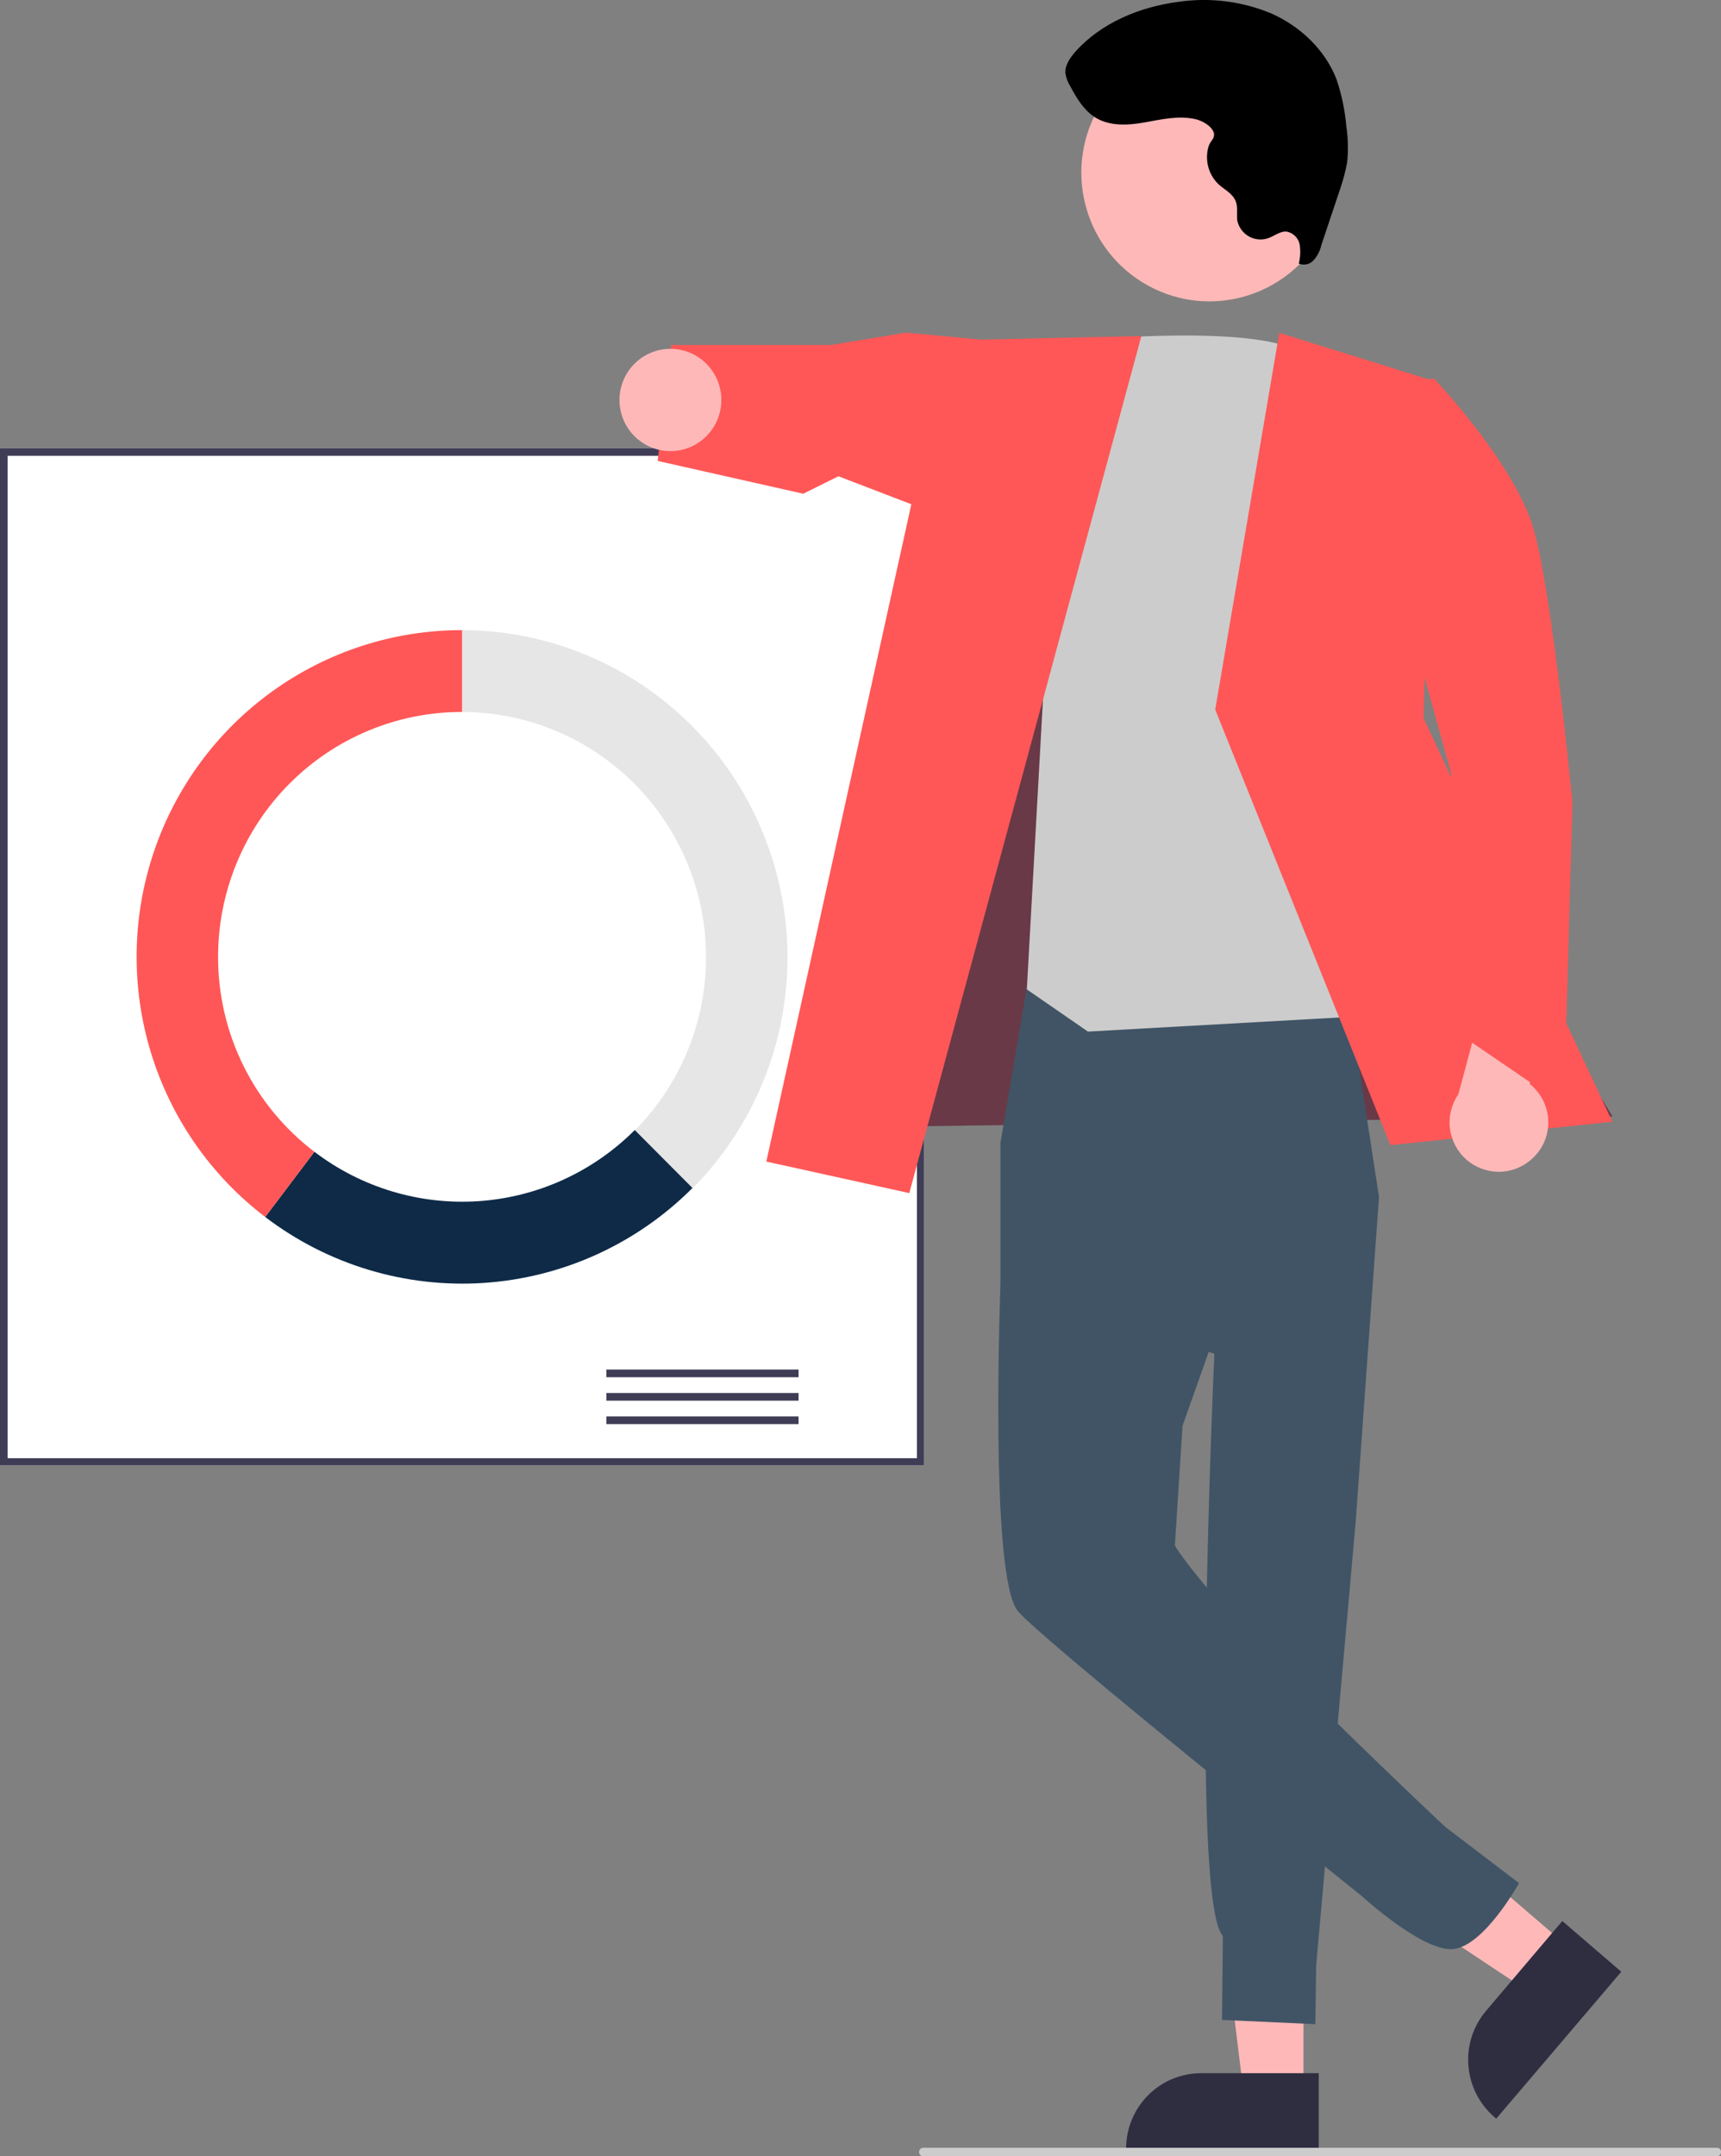 <svg width="115" height="144" viewBox="0 0 115 144" fill="none" xmlns="http://www.w3.org/2000/svg">
<rect x="0" y="0" width="115" height="144" fill="#808080" stroke="none"/>
<g clip-path="url(#clip0_407_984)">
<path d="M61.781 97.864H0V29.927H61.753V97.864H61.781Z" fill="white"/>
<path d="M61.781 97.864H0V29.927H61.753V97.864H61.781ZM0.51 97.38H61.271V30.439H0.51V97.38Z" fill="#3F3D56"/>
<path d="M53.361 91.46H40.517V91.973H53.361V91.46Z" fill="#3F3D56"/>
<path d="M53.361 93.026H40.517V93.538H53.361V93.026Z" fill="#3F3D56"/>
<path d="M53.361 94.591H40.517V95.103H53.361V94.591Z" fill="#3F3D56"/>
<path d="M30.877 42.08V47.545C34.101 47.548 37.252 48.51 39.932 50.309C42.612 52.109 44.701 54.665 45.936 57.654C47.17 60.644 47.495 63.934 46.868 67.109C46.242 70.284 44.693 73.202 42.417 75.494L46.273 79.364C49.308 76.306 51.372 72.414 52.207 68.179C53.041 63.944 52.608 59.556 50.961 55.569C49.314 51.581 46.528 48.172 42.954 45.771C39.38 43.371 35.177 42.086 30.877 42.08Z" fill="#E6E6E6"/>
<path d="M46.272 79.336L42.416 75.465C39.624 78.261 35.918 79.948 31.984 80.215C28.049 80.481 24.151 79.31 21.01 76.917L17.721 81.271C21.91 84.465 27.109 86.028 32.358 85.673C37.606 85.317 42.549 83.066 46.272 79.336Z" fill="#0E2A47"/>
<path d="M14.573 63.91C14.571 61.76 14.991 59.631 15.81 57.645C16.628 55.658 17.829 53.853 19.343 52.333C20.858 50.813 22.656 49.607 24.635 48.786C26.614 47.964 28.735 47.542 30.876 47.545V42.08C26.325 42.077 21.887 43.508 18.189 46.173C14.491 48.837 11.72 52.6 10.267 56.929C8.813 61.259 8.751 65.938 10.088 70.305C11.425 74.673 14.095 78.508 17.721 81.271L21.009 76.917C19.007 75.397 17.384 73.431 16.267 71.174C15.15 68.916 14.57 66.43 14.573 63.91Z" fill="#FF5757"/>
<path d="M87.101 139.788H83.103L81.203 124.333H87.101V139.788Z" fill="#FFB8B8"/>
<path d="M88.121 143.658H75.249V143.488C75.248 142.826 75.377 142.17 75.629 141.558C75.881 140.947 76.25 140.391 76.716 139.923C77.183 139.455 77.736 139.084 78.346 138.831C78.955 138.578 79.608 138.449 80.267 138.45H88.121V143.658Z" fill="#2F2E41"/>
<path d="M104.707 129.94L102.127 132.986L89.17 124.39L92.998 119.893L104.707 129.94Z" fill="#FFB8B8"/>
<path d="M108.337 131.676L99.973 141.495L99.86 141.382C98.852 140.515 98.226 139.284 98.12 137.956C98.013 136.628 98.435 135.311 99.293 134.295L104.396 128.289L108.337 131.676Z" fill="#2F2E41"/>
<path d="M58.748 63.767L57.528 75.266L107.742 74.554L85.853 38.721L67.962 38.067L58.748 63.767Z" fill="#2F2E41"/>
<path opacity="0.28" d="M58.748 63.767L57.528 75.266L107.742 74.554L85.853 38.721L67.962 38.067L58.748 63.767Z" fill="#FF5757"/>
<path d="M68.643 65.76L66.856 76.29V85.711L81.146 90.407C81.146 90.407 79.474 126.952 81.713 129.285L81.657 134.892L87.894 135.177L87.951 131.221L90.588 101.65L92.147 79.933L89.624 63.483L68.643 65.76Z" fill="#405466"/>
<path d="M79.7 74.811L66.856 85.683C66.856 85.683 66.091 105.293 68.019 107.598C69.663 109.562 90.984 126.61 90.984 126.61C90.984 126.61 94.784 130.111 96.91 130.168C99.037 130.225 101.503 125.756 101.503 125.756L96.57 121.999C96.57 121.999 83.811 110.046 80.04 105.293C78.509 103.386 78.509 103.186 78.509 103.186L79.019 95.217L84.265 80.417L79.7 74.811Z" fill="#405466"/>
<path d="M66.063 22.726L60.534 22.214L55.515 23.04H44.855L43.947 30.781L53.672 32.972L56.026 31.806L65.892 35.591L66.063 22.726Z" fill="#FF5757"/>
<path d="M72.697 22.698C72.697 22.698 84.464 21.588 87.129 23.694C89.794 25.8 95.521 67.61 95.521 67.61L72.697 68.891L68.614 66.073L69.777 45.211L72.697 22.698Z" fill="#CCCCCC"/>
<path d="M76.27 22.442L63.313 22.726L51.206 77.571L60.761 79.677L76.27 22.442Z" fill="#FF5757"/>
<path d="M85.484 22.228L95.72 25.416L95.124 47.957L107.742 74.91L92.913 76.475L81.203 47.388L85.484 22.228Z" fill="#FF5757"/>
<path d="M102.355 77.4C102.676 77.117 102.939 76.773 103.128 76.388C103.316 76.002 103.427 75.583 103.453 75.154C103.48 74.726 103.421 74.296 103.281 73.89C103.141 73.484 102.923 73.11 102.638 72.79C102.518 72.636 102.374 72.501 102.213 72.391L104.254 65.191L100.2 62.857L97.45 73.074C96.99 73.74 96.79 74.551 96.888 75.355C96.986 76.159 97.374 76.898 97.98 77.433C98.586 77.967 99.367 78.259 100.174 78.253C100.98 78.248 101.757 77.944 102.355 77.4Z" fill="#FFB8B8"/>
<path d="M89.794 25.8L95.833 25.288C95.833 25.288 101.249 30.98 102.496 35.392C103.744 39.803 105.076 53.607 105.076 53.607L104.509 73.814L97.449 69.004L96.967 51.643L89.794 25.8Z" fill="#FF5757"/>
<path d="M88.333 15.652C90.601 11.487 89.076 6.264 84.926 3.988C80.777 1.711 75.574 3.242 73.306 7.407C71.038 11.573 72.563 16.795 76.713 19.072C80.862 21.349 86.065 19.818 88.333 15.652Z" fill="#FFB8B8"/>
<path d="M79.87 7.955C78.736 7.699 77.574 7.983 76.44 8.183C75.305 8.382 74.058 8.439 73.094 7.784C72.385 7.3 71.931 6.532 71.534 5.792C71.363 5.524 71.248 5.224 71.194 4.91C71.138 4.369 71.506 3.856 71.875 3.43C73.604 1.523 76.128 0.47 78.708 0.128C80.818 -0.188 82.974 0.077 84.945 0.896C86.874 1.75 88.546 3.316 89.312 5.308C89.654 6.322 89.873 7.373 89.964 8.439C90.082 9.23 90.101 10.033 90.021 10.829C89.913 11.419 89.761 11.999 89.567 12.566L88.291 16.379C88.209 16.75 88.033 17.093 87.781 17.376C87.659 17.512 87.499 17.608 87.321 17.648C87.143 17.689 86.957 17.673 86.788 17.603C86.892 17.184 86.911 16.749 86.845 16.323C86.802 16.112 86.699 15.919 86.548 15.767C86.396 15.616 86.204 15.512 85.995 15.469C85.541 15.412 85.144 15.782 84.69 15.924C84.489 15.985 84.278 16.006 84.069 15.984C83.86 15.963 83.658 15.9 83.473 15.799C83.288 15.699 83.126 15.562 82.994 15.398C82.862 15.234 82.764 15.045 82.706 14.842C82.706 14.814 82.677 14.757 82.677 14.729C82.621 14.302 82.734 13.818 82.564 13.419C82.365 12.936 81.855 12.68 81.458 12.338C81.106 12.013 80.854 11.594 80.734 11.129C80.613 10.665 80.628 10.175 80.778 9.719C80.891 9.406 81.175 9.264 81.118 8.894C80.976 8.382 80.267 8.04 79.87 7.955Z" fill="black"/>
<path d="M44.798 30.126C46.677 30.126 48.2 28.597 48.2 26.711C48.2 24.825 46.677 23.296 44.798 23.296C42.919 23.296 41.395 24.825 41.395 26.711C41.395 28.597 42.919 30.126 44.798 30.126Z" fill="#FFB8B8"/>
<path d="M114.717 144H61.697C61.621 144 61.549 143.97 61.496 143.917C61.443 143.863 61.413 143.791 61.413 143.715C61.413 143.64 61.443 143.567 61.496 143.514C61.549 143.461 61.621 143.431 61.697 143.431H114.717C114.755 143.428 114.793 143.434 114.828 143.447C114.864 143.461 114.896 143.482 114.923 143.509C114.95 143.535 114.971 143.568 114.984 143.604C114.997 143.639 115.003 143.677 115 143.715C115 143.791 114.97 143.863 114.917 143.917C114.864 143.97 114.792 144 114.717 144Z" fill="#CCCCCC"/>
</g>
<defs>
<clipPath id="clip0_407_984">
<rect width="115" height="144" fill="white"/>
</clipPath>
</defs>
</svg>
